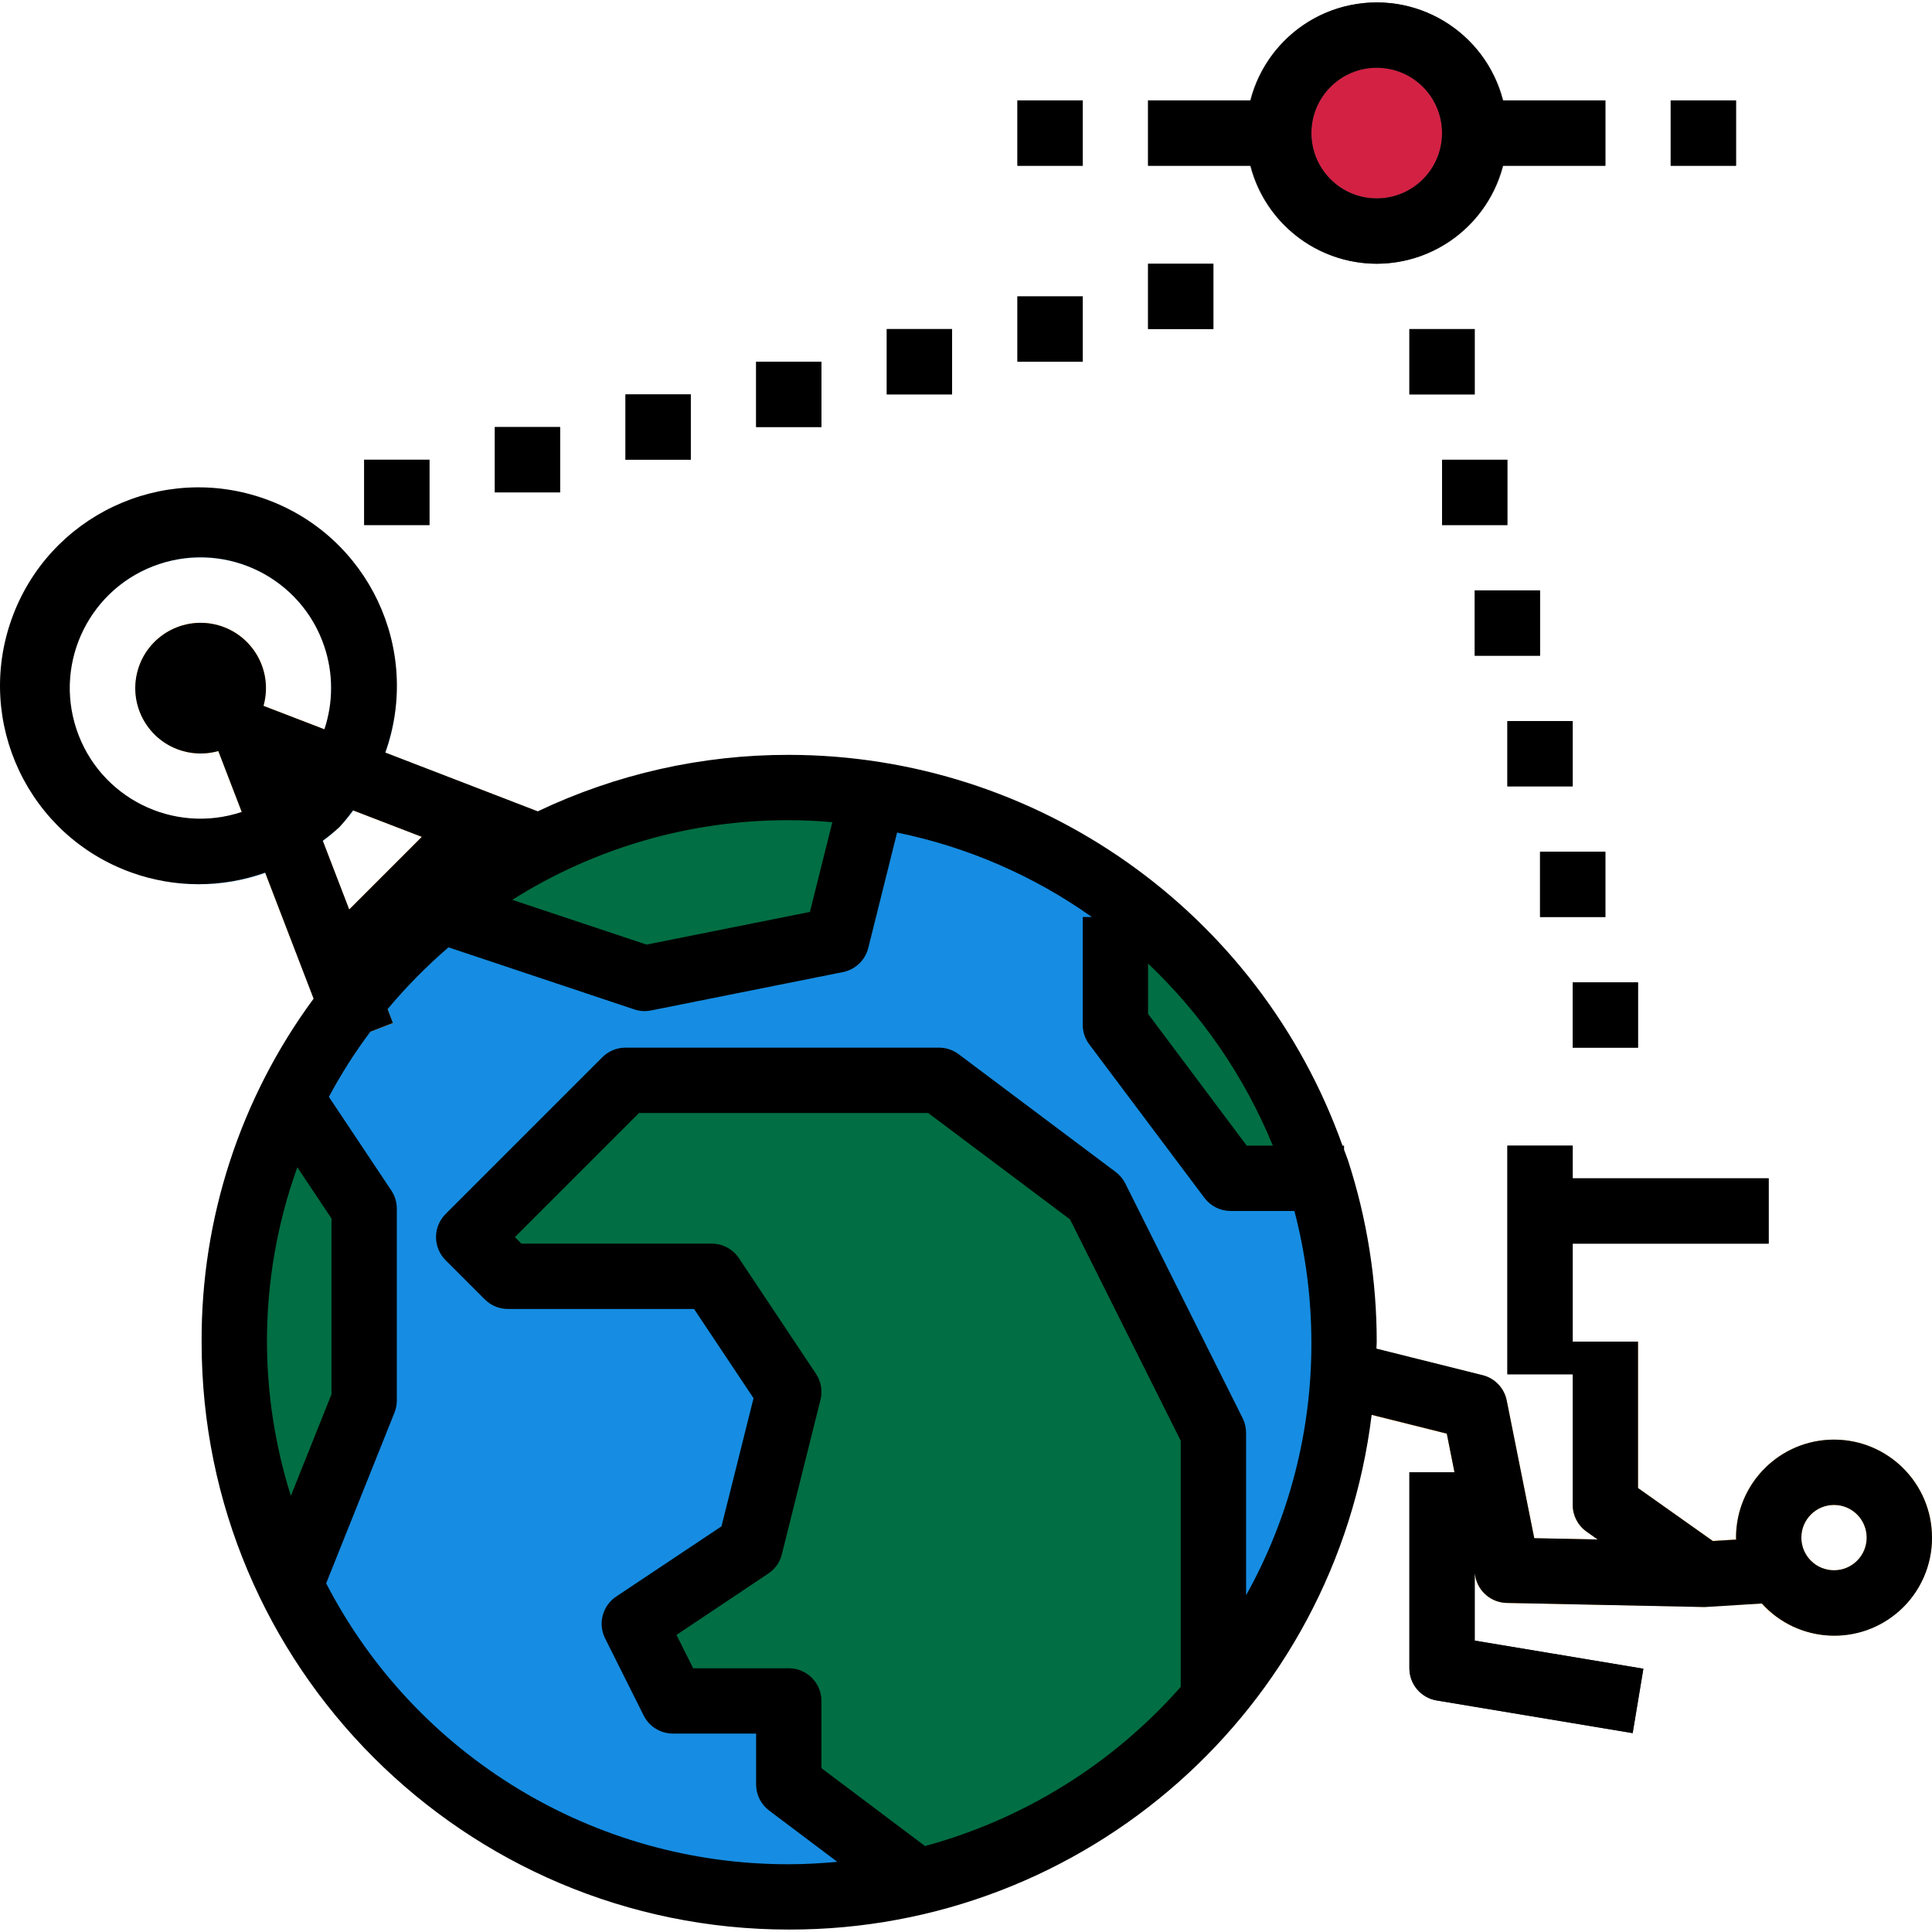 <?xml version="1.0" encoding="iso-8859-1"?>
<!-- Generator: Adobe Illustrator 19.0.0, SVG Export Plug-In . SVG Version: 6.00 Build 0)  -->
<svg version="1.1" id="Capa_1" xmlns="http://www.w3.org/2000/svg" xmlns:xlink="http://www.w3.org/1999/xlink" x="0px" y="0px"
	 viewBox="0 0 473.189 473.189" style="enable-background:new 0 0 473.189 473.189;" xml:space="preserve">
<circle style="fill:#D32144;" cx="337.189" cy="32.594" r="24"/>
<g>
	<path style="fill:#026E43;" d="M272.469,218.354c23.527,16.84,41.07,40.745,50.08,68.24h-23.6l-28.24-37.6v-28.16l1.68-2.48
		H272.469z"/>
	<path style="fill:#026E43;" d="M92.069,342.994l-18.8,47.04l-0.96,0.56c-0.044,0-0.08-0.036-0.08-0.08
		c-19.812-38.699-19.842-84.556-0.08-123.28l1.12,0.56l18.8,28.24L92.069,342.994z"/>
	<path style="fill:#026E43;" d="M131.989,207.394c19.018-9.54,40.004-14.498,61.28-14.48c6.884,0,13.758,0.535,20.56,1.6
		l-8.96,35.68l-46.96,9.44l-49.92-16.64C115.423,216.972,123.467,211.744,131.989,207.394z"/>
	<path style="fill:#026E43;" d="M298.949,352.434v61.76c-18.458,22.844-43.839,39.072-72.32,46.24l-31.12-23.36v-18.8h-28.24
		l-9.36-18.8l28.16-18.8l9.44-37.68l-18.8-28.16h-47.04l-9.36-9.44l37.6-37.6h75.2l37.6,28.24L298.949,352.434z"/>
</g>
<path style="fill:#168DE2;" d="M298.949,414.194v-61.76l-28.24-56.4l-37.6-28.24h-75.2l-37.6,37.6l9.36,9.44h47.04l18.8,28.16
	l-9.44,37.68l-28.16,18.8l9.36,18.8h28.24v18.8l31.12,23.36c-61.433,15.563-125.466-13.416-154.32-69.84l0.96-0.56l18.8-47.04
	v-46.96l-18.8-28.24l-1.12-0.56c3.817-7.644,8.401-14.881,13.68-21.6c6.472-8.391,13.91-15.99,22.16-22.64l49.92,16.64l46.96-9.44
	l8.96-35.68c21.141,3.165,41.219,11.339,58.56,23.84l-1.68,2.48v28.16l28.24,37.6h23.6
	C336.745,330.383,327.868,378.38,298.949,414.194L298.949,414.194z"/>
<g>
	<path style="fill:#FCB94E;" d="M60.469,157.234c6.245,6.252,6.239,16.383-0.013,22.627c-6.252,6.245-16.382,6.239-22.627-0.013
		c-6.24-6.247-6.24-16.368,0-22.615c6.245-6.252,16.376-6.257,22.627-0.013C60.46,157.226,60.464,157.23,60.469,157.234z"/>
	<path style="fill:#FCB94E;" d="M81.317,256.242l-28.312-73.496c-1.584-4.125,0.476-8.752,4.601-10.336
		c1.846-0.709,3.889-0.709,5.735,0l73.6,28.36l-5.968,14.848l-16.512-6.344l-40.12-15.496l21.896,56.8L81.317,256.242z"/>
	<path style="fill:#FCB94E;" d="M77.452,230.807l33.924-33.924l11.314,11.314l-33.924,33.924L77.452,230.807z"/>
</g>
<path style="fill:#B8E0FF;" d="M49.189,216.594c-26.536,0.068-48.103-21.388-48.171-47.924s21.388-48.103,47.924-48.171
	s48.103,21.388,48.171,47.924c0.022,8.551-2.239,16.953-6.548,24.339c-4.101,7.208-10.078,13.171-17.296,17.256
	C65.979,214.334,57.66,216.606,49.189,216.594z M49.189,136.594c-17.673-0.1-32.081,14.145-32.181,31.818
	s14.145,32.081,31.818,32.181c5.797,0.033,11.494-1.51,16.483-4.463c4.723-2.653,8.639-6.537,11.328-11.24l0.104-0.192
	c8.938-15.195,3.866-34.759-11.329-43.697C60.495,138.109,54.893,136.587,49.189,136.594L49.189,136.594z"/>
<path style="fill:#454545;" d="M369.189,280.594h16v56h-16V280.594z"/>
<path style="fill:#5B5B5B;" d="M385.189,288.594h48v16h-48V288.594z"/>
<g>
	<path style="fill:#FCB94E;" d="M417.189,393.554c-1.653,0.001-3.266-0.511-4.616-1.464l-24-16.968
		c-2.12-1.498-3.382-3.932-3.384-6.528v-40h16v35.856l18.32,12.944l13.2-0.8l0.96,16l-16,0.96H417.189z"/>
	<path style="fill:#FCB94E;" d="M417.021,393.554l-48-0.96c-3.739-0.078-6.925-2.736-7.672-6.4l-7.008-35.04l-27.088-6.768
		l3.872-15.52l32,8c2.999,0.75,5.298,3.161,5.904,6.192l6.744,33.704l41.6,0.8L417.021,393.554z"/>
</g>
<path style="fill:#454545;" d="M399.877,424.482l-48-8c-3.858-0.641-6.686-3.977-6.688-7.888v-48h16v41.224l41.312,6.888
	L399.877,424.482z"/>
<path style="fill:#FCB94E;" d="M449.189,400.594c-13.255,0-24-10.745-24-24s10.745-24,24-24s24,10.745,24,24
	S462.444,400.594,449.189,400.594z M449.189,368.594c-4.418,0-8,3.582-8,8s3.582,8,8,8s8-3.582,8-8S453.607,368.594,449.189,368.594
	z"/>
<path style="fill:#454545;" d="M337.189,64.594c-17.673,0-32-14.327-32-32s14.327-32,32-32s32,14.327,32,32
	S354.862,64.594,337.189,64.594z M337.189,16.594c-8.837,0-16,7.163-16,16s7.163,16,16,16s16-7.163,16-16
	S346.025,16.594,337.189,16.594z"/>
<g>
	<path style="fill:#5B5B5B;" d="M345.189,80.594h16v16h-16V80.594z"/>
	<g>
		<path id="SVGCleanerId_0" style="fill:#5B5B5B;" d="M281.189,64.594h16v16h-16V64.594z"/>
	</g>
	<g>
		<path id="SVGCleanerId_1" style="fill:#5B5B5B;" d="M249.189,72.594h16v16h-16V72.594z"/>
	</g>
	<g>
		<path id="SVGCleanerId_2" style="fill:#5B5B5B;" d="M217.189,80.594h16v16h-16V80.594z"/>
	</g>
	<g>
		<path id="SVGCleanerId_3" style="fill:#5B5B5B;" d="M185.189,88.594h16v16h-16V88.594z"/>
	</g>
	<g>
		<path id="SVGCleanerId_4" style="fill:#5B5B5B;" d="M153.189,96.594h16v16h-16V96.594z"/>
	</g>
	<g>
		<path id="SVGCleanerId_5" style="fill:#5B5B5B;" d="M121.189,104.594h16v16h-16V104.594z"/>
	</g>
	<g>
		<path id="SVGCleanerId_6" style="fill:#5B5B5B;" d="M89.189,112.594h16v16h-16V112.594z"/>
	</g>
	<path style="fill:#5B5B5B;" d="M353.189,112.594h16v16h-16V112.594z"/>
	<path style="fill:#5B5B5B;" d="M361.189,144.594h16v16h-16V144.594z"/>
	<path style="fill:#5B5B5B;" d="M369.189,176.594h16v16h-16V176.594z"/>
	<path style="fill:#5B5B5B;" d="M377.189,208.594h16v16h-16V208.594z"/>
	<path style="fill:#5B5B5B;" d="M385.189,240.594h16v16h-16V240.594z"/>
</g>
<g>
	<path style="fill:#454545;" d="M361.189,24.594h32v16h-32V24.594z"/>
	<path style="fill:#454545;" d="M281.189,24.594h32v16h-32V24.594z"/>
	<path style="fill:#454545;" d="M409.189,24.594h16v16h-16V24.594z"/>
	<path style="fill:#454545;" d="M249.189,24.594h16v16h-16V24.594z"/>
</g>
<path d="M473.189,376.594c0-13.255-10.745-24-24-24s-24,10.745-24,24c0,0.168,0.048,0.312,0.048,0.48l-5.728,0.352l-18.32-12.976
	v-35.856h-16v-24h48v-16h-48v-8h-16v56h16v32c0,2.595,1.259,5.028,3.376,6.528l2.72,1.928l-15.512-0.32l-6.744-33.736
	c-0.606-3.031-2.905-5.442-5.904-6.192l-26.008-6.496c0-0.536,0.072-1.072,0.072-1.6c0.01-15.146-2.374-30.198-7.064-44.6
	c-0.28-0.848-0.64-1.672-0.936-2.52v-0.992h-0.376c-20.451-57.329-74.709-95.633-135.576-95.712
	c-21.285-0.04-42.308,4.686-61.528,13.832l-37.344-14.4c9.029-25.272-4.139-53.079-29.412-62.107
	c-25.272-9.029-53.079,4.139-62.107,29.412s4.139,53.079,29.412,62.107c10.567,3.775,22.115,3.777,32.683,0.004l11.864,30.864
	c-17.961,24.365-27.579,53.875-27.424,84.144c-0.004,79.445,64.395,143.852,143.84,143.856c0.005,0,0.011,0,0.016,0
	c72.606,0.108,133.864-54.007,142.712-126.072l18.4,4.6l1.88,9.472h-11.04v48c0.002,3.911,2.83,7.247,6.688,7.888l48,8l2.624-15.776
	l-41.312-6.888v-16.424l0.16,0.8c0.747,3.664,3.933,6.322,7.672,6.4l48,1h0.16h0.504l13.84-0.864
	c8.848,9.804,23.968,10.58,33.772,1.732C470.351,389.902,473.222,383.402,473.189,376.594L473.189,376.594z M281.189,236.002
	c13.226,12.535,23.642,27.734,30.56,44.592h-6.4l-24.16-32.272V236.002z M193.237,200.882c3.52,0,7.072,0.184,10.624,0.488
	l-5.496,21.984l-40,8l-32.896-10.968C145.749,207.584,169.254,200.819,193.237,200.882z M86.477,198.482l16.84,6.48l-17.784,17.792
	l-6.48-16.848c1.425-1.033,2.79-2.147,4.088-3.336c1.19-1.305,2.304-2.678,3.336-4.112V198.482z M64.533,172.882
	c2.395-8.506-2.558-17.343-11.064-19.738c-8.506-2.395-17.343,2.558-19.738,11.064c-2.395,8.506,2.558,17.343,11.064,19.738
	c2.836,0.799,5.838,0.799,8.674,0l5.736,14.92c-16.767,5.585-34.888-3.481-40.472-20.248s3.481-34.888,20.248-40.472
	s34.888,3.481,40.472,20.248c2.186,6.564,2.186,13.66,0,20.224L64.533,172.882z M65.381,328.746
	c-0.024-14.609,2.494-29.11,7.44-42.856l8.368,12.544v43.056l-9.952,24.88c-3.835-12.178-5.809-24.865-5.856-37.632V328.746z
	 M289.189,413.154c-16.614,18.842-38.391,32.396-62.632,38.984l-25.368-19.08v-16.464c0-4.418-3.582-8-8-8h-23.424l-4.08-8.168
	l22.488-15.032c1.659-1.098,2.844-2.78,3.32-4.712l9.456-37.816c0.553-2.193,0.152-4.519-1.104-6.4l-18.904-28.368
	c-1.497-2.203-3.992-3.517-6.656-3.504h-46.584l-1.6-1.6l30.4-30.4h70.824l34.752,26.064l27.112,54.224V413.154z M305.189,390.754
	v-39.76c0.014-1.238-0.26-2.462-0.8-3.576l-28.8-57.6c-0.566-1.118-1.388-2.085-2.4-2.824l-38.4-28.8
	c-1.385-1.039-3.069-1.6-4.8-1.6h-76.8c-2.122,0-4.156,0.844-5.656,2.344l-38.4,38.4c-3.123,3.124-3.123,8.188,0,11.312l9.6,9.6
	c1.5,1.5,3.534,2.344,5.656,2.344h45.6l14.568,21.856l-7.848,31.384l-25.792,17.2c-3.357,2.237-4.523,6.623-2.72,10.232
	l9.456,18.904c1.354,2.71,4.123,4.422,7.152,4.424h20.384v12.456c0,2.518,1.186,4.889,3.2,6.4l16.696,12.56
	c-3.896,0.344-7.896,0.584-11.848,0.584c-47.687,0.106-91.435-26.447-113.352-68.8l16.736-41.824
	c0.372-0.934,0.565-1.93,0.568-2.936v-47.016c0-1.58-0.467-3.125-1.344-4.44l-15.296-22.936c2.978-5.57,6.374-10.905,10.16-15.96
	l5.528-2.128l-1.312-3.4c4.552-5.441,9.542-10.501,14.92-15.128l45.512,15.2c1.318,0.448,2.732,0.536,4.096,0.256l47.016-9.4
	c3.034-0.608,5.445-2.91,6.192-5.912l7.056-28.256c17.165,3.505,33.411,10.548,47.704,20.68h-2.232v26.4
	c-0.005,1.732,0.557,3.417,1.6,4.8l28.208,37.6c1.511,2.014,3.882,3.2,6.4,3.2h15.632c2.746,10.495,4.144,21.296,4.16,32.144
	c0.076,21.692-5.434,43.039-16,61.984L305.189,390.754z M449.189,384.594c-4.418,0-8-3.582-8-8s3.582-8,8-8s8,3.582,8,8
	S453.607,384.594,449.189,384.594z"/>
<path d="M337.189,64.594c14.547-0.055,27.227-9.915,30.864-24h25.136v-16h-25.136c-4.338-17.046-21.674-27.347-38.719-23.009
	c-11.304,2.877-20.131,11.704-23.009,23.009h-25.136v16h25.136C309.961,54.68,322.641,64.54,337.189,64.594L337.189,64.594z
	 M337.189,16.594c8.837,0,16,7.163,16,16s-7.163,16-16,16s-16-7.163-16-16S328.352,16.594,337.189,16.594z"/>
<path d="M345.189,80.602h16v16h-16V80.602z"/>
<path id="SVGCleanerId_0_1_" d="M281.189,64.594h16v16h-16V64.594z"/>
<path id="SVGCleanerId_1_1_" d="M249.189,72.594h16v16h-16V72.594z"/>
<path id="SVGCleanerId_2_1_" d="M217.189,80.594h16v16h-16V80.594z"/>
<path id="SVGCleanerId_3_1_" d="M185.189,88.594h16v16h-16V88.594z"/>
<path id="SVGCleanerId_4_1_" d="M153.189,96.594h16v16h-16V96.594z"/>
<path id="SVGCleanerId_5_1_" d="M121.189,104.594h16v16h-16V104.594z"/>
<path id="SVGCleanerId_6_1_" d="M89.189,112.594h16v16h-16V112.594z"/>
<path d="M353.189,112.602h16v16h-16V112.602z"/>
<path d="M361.189,144.602h16v16h-16V144.602z"/>
<path d="M369.189,176.602h16v16h-16V176.602z"/>
<path d="M377.189,208.602h16v16h-16V208.602z"/>
<path d="M385.189,240.602h16v16h-16V240.602z"/>
<path d="M409.189,24.594h16v16h-16V24.594z"/>
<path d="M249.189,24.594h16v16h-16V24.594z"/>
<g>
</g>
<g>
</g>
<g>
</g>
<g>
</g>
<g>
</g>
<g>
</g>
<g>
</g>
<g>
</g>
<g>
</g>
<g>
</g>
<g>
</g>
<g>
</g>
<g>
</g>
<g>
</g>
<g>
</g>
</svg>
